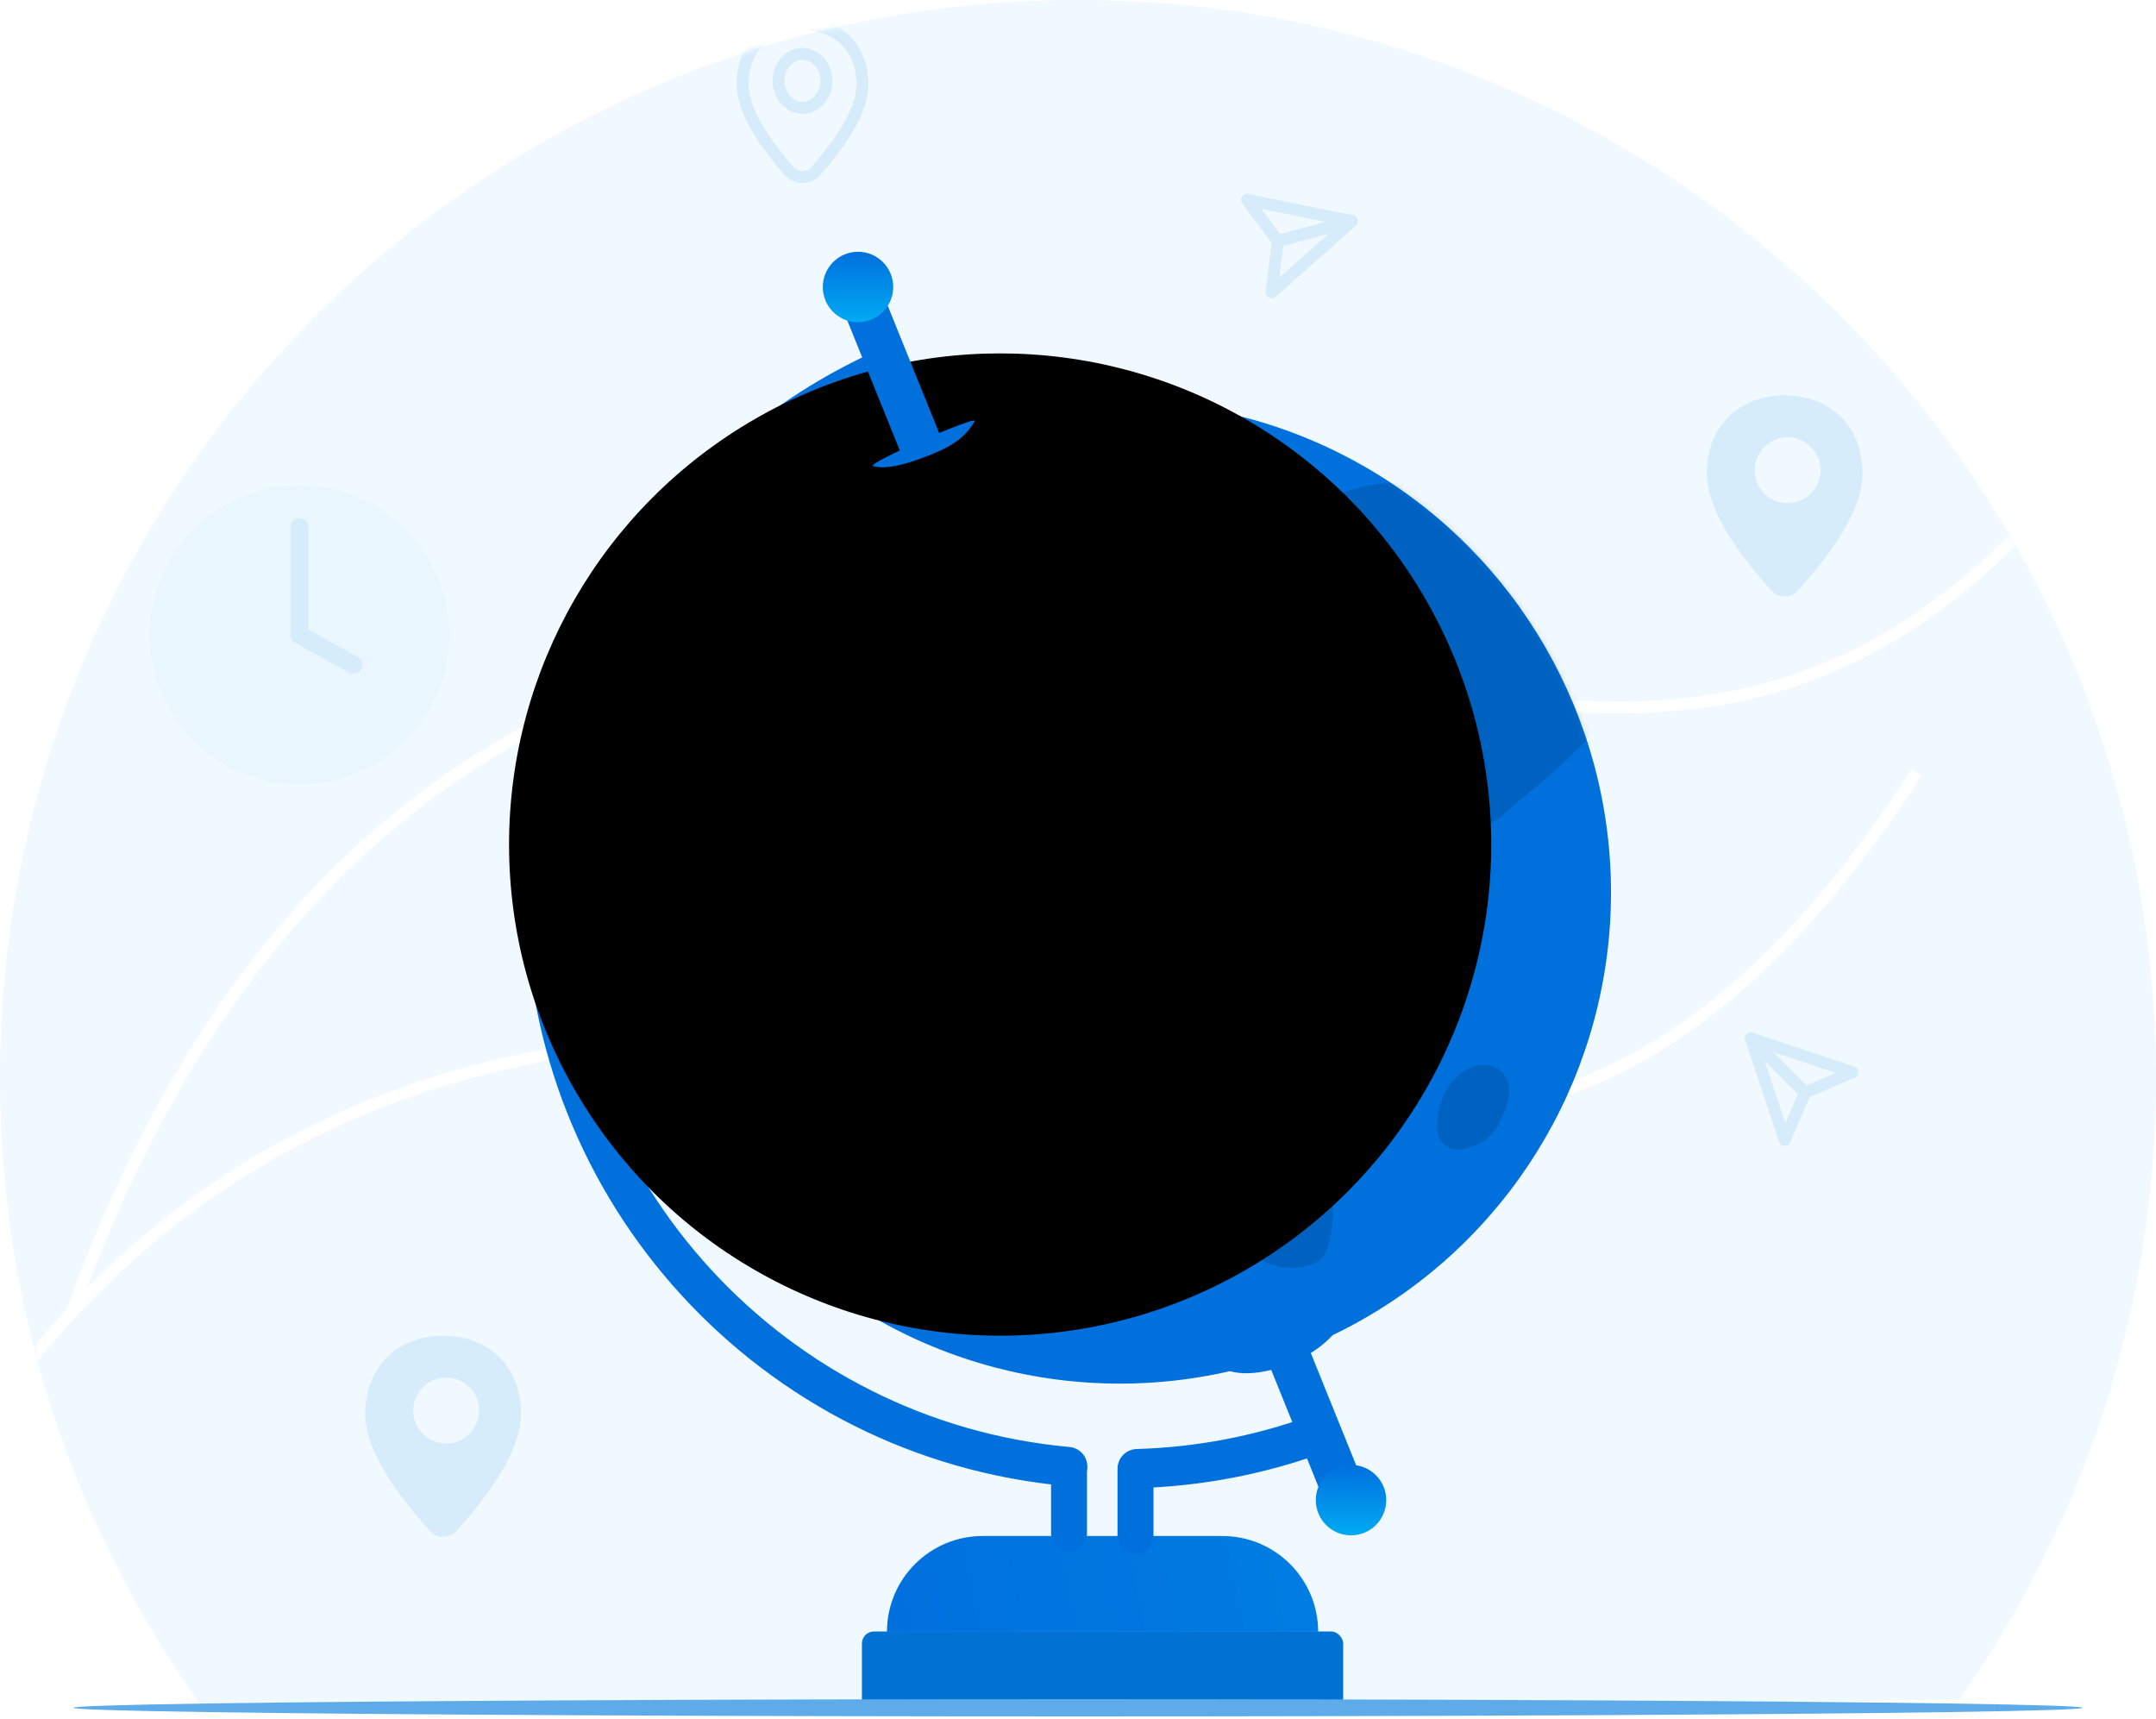<?xml version="1.0" encoding="UTF-8"?>
<svg width="360px" height="287px" viewBox="0 0 360 287" version="1.1" xmlns="http://www.w3.org/2000/svg" xmlns:xlink="http://www.w3.org/1999/xlink">
    <!-- Generator: Sketch 64 (93537) - https://sketch.com -->
    <title>UpdateProfile</title>
    <desc>Created with Sketch.</desc>
    <defs>
        <path d="M327.106,283.755 C347.827,254.431 360,218.637 360,180 C360,80.589 279.411,0 180,0 C80.589,0 0,80.589 0,180 C0,219.264 12.571,255.591 33.909,285.176 C102.24,285.84 228.96,285.12 327.106,283.755 Z" id="path-1"></path>
        <linearGradient x1="100%" y1="48.003%" x2="0.012%" y2="52.469%" id="linearGradient-3">
            <stop stop-color="#007DE2" offset="0%"></stop>
            <stop stop-color="#0070DD" offset="100%"></stop>
        </linearGradient>
        <circle id="path-4" cx="82" cy="82" r="82"></circle>
        <circle id="path-6" cx="82" cy="82" r="82"></circle>
        <filter x="-15.2%" y="-15.2%" width="130.5%" height="130.5%" filterUnits="objectBoundingBox" id="filter-8">
            <feGaussianBlur stdDeviation="10" in="SourceAlpha" result="shadowBlurInner1"></feGaussianBlur>
            <feOffset dx="-30" dy="-19" in="shadowBlurInner1" result="shadowOffsetInner1"></feOffset>
            <feComposite in="shadowOffsetInner1" in2="SourceAlpha" operator="arithmetic" k2="-1" k3="1" result="shadowInnerInner1"></feComposite>
            <feColorMatrix values="0 0 0 0 0   0 0 0 0 0   0 0 0 0 0  0 0 0 0.25 0" type="matrix" in="shadowInnerInner1" result="shadowMatrixInner1"></feColorMatrix>
            <feGaussianBlur stdDeviation="10" in="SourceAlpha" result="shadowBlurInner2"></feGaussianBlur>
            <feOffset dx="10" dy="11" in="shadowBlurInner2" result="shadowOffsetInner2"></feOffset>
            <feComposite in="shadowOffsetInner2" in2="SourceAlpha" operator="arithmetic" k2="-1" k3="1" result="shadowInnerInner2"></feComposite>
            <feColorMatrix values="0 0 0 0 1   0 0 0 0 1   0 0 0 0 1  0 0 0 0.25 0" type="matrix" in="shadowInnerInner2" result="shadowMatrixInner2"></feColorMatrix>
            <feMerge>
                <feMergeNode in="shadowMatrixInner1"></feMergeNode>
                <feMergeNode in="shadowMatrixInner2"></feMergeNode>
            </feMerge>
        </filter>
        <linearGradient x1="50%" y1="0%" x2="50%" y2="100%" id="linearGradient-9">
            <stop stop-color="#0070DD" offset="0%"></stop>
            <stop stop-color="#00AAF3" offset="100%"></stop>
        </linearGradient>
    </defs>
    <g id="New" stroke="none" stroke-width="1" fill="none" fill-rule="evenodd">
        <g id="CCPA2" transform="translate(-850, -100)">
            <g id="UpdateProfile" transform="translate(850, 100)">
                <g id="bg">
                    <mask id="mask-2" fill="white">
                        <use xlink:href="#path-1"></use>
                    </mask>
                    <use id="Oval" fill="#F0F9FF" xlink:href="#path-1"></use>
                    <g id="Group-5" mask="url(#mask-2)" stroke="#D6ECFB" stroke-linejoin="round" stroke-width="2">
                        <g transform="translate(298, 179) rotate(-45) translate(-298, -179) translate(290, 171)" id="Rectangle">
                            <polygon points="8 0 8 12.8 -5.68434189e-14 16"></polygon>
                            <polygon transform="translate(12, 8) scale(-1, 1) translate(-12, -8) " points="16 0 16 12.8 8 16"></polygon>
                        </g>
                    </g>
                    <g id="Group-5" mask="url(#mask-2)" stroke="#D6ECFB" stroke-linejoin="round" stroke-width="2">
                        <g transform="translate(218, 39) rotate(75) translate(-218, -39) translate(210, 31)" id="Rectangle">
                            <polygon points="8 0 8 12.8 -5.68434189e-14 16"></polygon>
                            <polygon transform="translate(12, 8) scale(-1, 1) translate(-12, -8) " points="16 0 16 12.8 8 16"></polygon>
                        </g>
                    </g>
                    <path d="M74,223 C81.18,223 87,227.746 87,236.051 C87,241.09 83.41,247.604 76.231,255.591 C76.16,255.67 76.085,255.746 76.005,255.817 C74.773,256.925 72.876,256.823 71.769,255.591 L71.769,255.591 L71.374,255.149 C64.458,247.363 61,240.997 61,236.051 C61,227.746 66.82,223 74,223 Z M74.5,230 C71.462,230 69,232.462 69,235.5 C69,238.538 71.462,241 74.5,241 C77.538,241 80,238.538 80,235.5 C80,232.462 77.538,230 74.5,230 Z" id="Combined-Shape" fill="#D6ECFB" mask="url(#mask-2)"></path>
                    <path d="M298,66 C305.18,66 311,70.746 311,79.051 C311,84.09 307.41,90.604 300.231,98.591 C300.16,98.67 300.085,98.746 300.005,98.817 C298.773,99.925 296.876,99.823 295.769,98.591 L295.769,98.591 L295.374,98.149 C288.458,90.363 285,83.997 285,79.051 C285,70.746 290.82,66 298,66 Z M298.5,73 C295.462,73 293,75.462 293,78.5 C293,81.538 295.462,84 298.5,84 C301.538,84 304,81.538 304,78.5 C304,75.462 301.538,73 298.5,73 Z" id="Combined-Shape" fill="#D6ECFB" mask="url(#mask-2)"></path>
                    <path d="M134,4 C139.523,4 144,7.661 144,14.068 C144,17.827 141.418,22.649 136.255,28.534 C136.169,28.632 136.077,28.725 135.978,28.811 C134.733,29.904 132.838,29.78 131.745,28.534 L131.745,28.534 L131.397,28.135 C126.466,22.43 124,17.741 124,14.068 C124,7.661 128.477,4 134,4 Z M134,9 C131.791,9 130,11.015 130,13.5 C130,15.985 131.791,18 134,18 C136.209,18 138,15.985 138,13.5 C138,11.015 136.209,9 134,9 Z" id="Combined-Shape" stroke="#D6ECFB" stroke-width="2" mask="url(#mask-2)"></path>
                    <path d="M-28,288 C-4,221.333 38,183.667 98,175 C188,162 252,234 320,129" id="Path-7" stroke="#FFFFFF" stroke-width="2" mask="url(#mask-2)"></path>
                    <path d="M12,219 C36,152.333 78,114.667 138,106 C228,93 292,165 360,60" id="Path-7" stroke="#FFFFFF" stroke-width="2" mask="url(#mask-2)"></path>
                    <circle id="Oval" fill="#D9EDFB" opacity="0.534" mask="url(#mask-2)" cx="50" cy="106" r="25"></circle>
                    <polyline id="Path-56" stroke="#D6ECFB" stroke-width="3" stroke-linecap="round" stroke-linejoin="round" mask="url(#mask-2)" points="50 88 50 106 59 111"></polyline>
                    <g id="Group-15" mask="url(#mask-2)">
                        <g transform="translate(91, 42)">
                            <g id="Group-2" stroke-width="1" fill="none" transform="translate(0, 19.04)">
                                <rect id="Rectangle" fill="#0172D3" x="52.92" y="211.343" width="80.36" height="14" rx="2"></rect>
                                <path d="M73.1,195.4 L113.1,195.4 C121.937,195.4 129.1,202.563 129.1,211.4 L129.1,211.4 L129.1,211.4 L57.1,211.4 C57.1,202.563 64.263,195.4 73.1,195.4 Z" id="Rectangle-Copy-8" fill="url(#linearGradient-3)"></path>
                                <rect id="Rectangle" fill="#0070DD" x="84.5" y="181" width="6" height="17" rx="3"></rect>
                                <rect id="Rectangle" fill="#0070DD" x="95.6" y="181.4" width="6" height="17" rx="3"></rect>
                                <path d="M56.455,0.614 C23.161,15.695 -5.68434189e-14,49.214 -5.68434189e-14,88.143 C-5.68434189e-14,138.234 38.348,179.369 87.288,183.79 M98.877,184.142 C109.341,183.839 119.386,181.861 128.753,178.468" id="Shape" stroke="#0070DD" stroke-width="6.533" stroke-linecap="round"></path>
                            </g>
                            <g id="Path-14-+-Path-67-+-Path-68-+-Path-69-+-Path-70-+-Path-71-Mask" stroke-width="1" fill="none" transform="translate(14, 25)">
                                <mask id="mask-5" fill="white">
                                    <use xlink:href="#path-4"></use>
                                </mask>
                                <use id="Mask" fill="#FFFFFF" xlink:href="#path-4"></use>
                                <mask id="mask-7" fill="white">
                                    <use xlink:href="#path-6"></use>
                                </mask>
                                <g id="Mask">
                                    <use fill="#0070DD" fill-rule="evenodd" xlink:href="#path-6"></use>
                                    <use fill="black" fill-opacity="1" filter="url(#filter-8)" xlink:href="#path-6"></use>
                                </g>
                                <path d="M-7.847,66.699 C-7.847,66.699 -0.785,69.837 3.923,74.545 C8.632,79.254 7.062,84.746 12.555,88.67 C18.048,92.593 23.541,95.732 25.11,104.364 C26.679,112.995 31.388,120.057 36.096,123.981 C40.804,127.904 40.804,137.321 36.096,142.813 C32.957,146.475 25.11,150.399 12.555,154.584 C-5.754,132.089 -14.909,113.518 -14.909,98.871 C-14.909,76.9 -7.847,66.699 -7.847,66.699 Z" id="Path-14" fill-opacity="0.131" fill="#000000" mask="url(#mask-7)"></path>
                                <path d="M18.048,44.727 C18.833,43.158 20.402,40.019 26.679,36.88 C32.957,33.742 35.311,30.603 36.88,24.325 C38.45,18.048 42.373,15.694 51.005,16.478 C59.636,17.263 63.56,10.986 68.268,13.34 C72.976,15.694 70.622,20.402 68.268,21.971 C65.914,23.541 51.005,25.895 49.435,33.742 C47.866,41.589 37.665,45.512 30.603,49.435 C23.541,53.359 20.402,54.928 18.833,52.574 C17.263,50.22 17.263,46.297 18.048,44.727 Z" id="Path-67" fill-opacity="0.131" fill="#000000" mask="url(#mask-7)"></path>
                                <path d="M169.493,38.45 C167.923,53.359 149.876,65.129 145.952,69.053 C142.029,72.976 136.536,69.837 136.536,65.129 C136.536,60.421 128.689,60.421 126.335,67.483 C123.981,74.545 116.134,81.608 107.502,85.531 C98.871,89.455 102.01,94.163 107.502,93.378 C112.995,92.593 116.919,94.163 121.627,97.301 C126.335,100.44 130.258,98.086 130.258,105.933 C130.258,113.78 117.703,117.703 117.703,130.258 C117.703,142.813 116.134,143.598 112.995,144.383 C109.856,145.167 103.579,144.383 102.01,138.89 C100.44,133.397 102.01,129.474 92.593,126.335 C85.29,123.901 82.392,123.981 82.392,114.565 C82.392,105.148 76.115,103.579 65.914,104.364 C55.713,105.148 46.297,105.933 43.158,102.794 C40.019,99.656 41.589,93.378 47.866,81.608 C54.144,69.837 59.636,68.268 65.914,63.56 C72.191,58.852 61.206,56.498 62.775,53.359 C64.344,50.22 66.699,47.081 72.191,51.005 C77.684,54.928 83.962,57.282 84.746,47.866 C85.531,38.45 87.885,36.88 98.086,29.818 C108.287,22.756 109.856,17.263 123.196,14.124 C136.536,10.986 171.062,23.541 169.493,38.45 Z M94.163,54.928 C90.239,55.713 83.177,60.421 77.684,65.914 C72.191,71.407 79.254,72.191 83.962,72.191 C88.67,72.191 90.239,75.33 91.024,77.684 C91.809,80.038 94.163,84.746 98.871,81.608 C103.579,78.469 104.364,74.545 104.364,74.545 C104.364,74.545 107.502,68.268 111.426,65.129 C115.349,61.99 115.349,58.852 109.072,58.852 C102.794,58.852 98.086,54.144 94.163,54.928 Z M120.842,43.943 C116.302,40.916 111.762,42.997 111.444,43.149 L111.42,43.16 C111.221,43.247 105.977,45.556 108.287,47.866 C110.641,50.22 115.349,49.435 120.057,49.435 C124.766,49.435 125.55,47.081 120.842,43.943 Z" id="Combined-Shape" fill-opacity="0.131" fill="#000000" mask="url(#mask-7)"></path>
                                <path d="M134.967,121.627 C134.967,120.057 134.967,115.349 138.89,112.211 C142.813,109.072 148.306,111.426 146.737,116.919 C145.167,122.411 142.813,123.981 139.675,124.766 C136.536,125.55 134.967,123.196 134.967,121.627 Z" id="Path-69" fill-opacity="0.131" fill="#000000" mask="url(#mask-7)"></path>
                            </g>
                            <ellipse id="Oval" fill="#0070DD" transform="translate(122.5, 180.5) rotate(-23) translate(-122.5, -180.5) " cx="122.5" cy="180.5" rx="11.5" ry="5.5"></ellipse>
                            <path d="M64.252,34.156 C68.419,34.156 70.783,33.311 72.8,31.724 C73.857,30.892 53.137,31.473 54.273,32.326 C56.312,33.859 60.172,34.156 64.252,34.156 Z" id="Oval" fill="#0070DD" transform="translate(63.533, 32.738) rotate(-22) translate(-63.533, -32.738) "></path>
                            <rect id="Rectangle" fill="#0070DD" transform="translate(57.533, 19.381) rotate(-22) translate(-57.533, -19.381) " x="53.94" y="4.881" width="7.187" height="29"></rect>
                            <circle id="Oval" fill="url(#linearGradient-9)" cx="52.267" cy="5.916" r="5.88"></circle>
                            <rect id="Rectangle" fill="#0070DD" transform="translate(127.924, 193.605) rotate(-22) translate(-127.924, -193.605) " x="124.331" y="179.105" width="7.187" height="29"></rect>
                            <circle id="Oval" fill="url(#linearGradient-9)" cx="134.587" cy="208.45" r="5.88"></circle>
                        </g>
                    </g>
                </g>
                <ellipse id="Shaddow" fill="#5DACE9" cx="180" cy="285.12" rx="167.76" ry="1.44"></ellipse>
            </g>
        </g>
    </g>
</svg>
